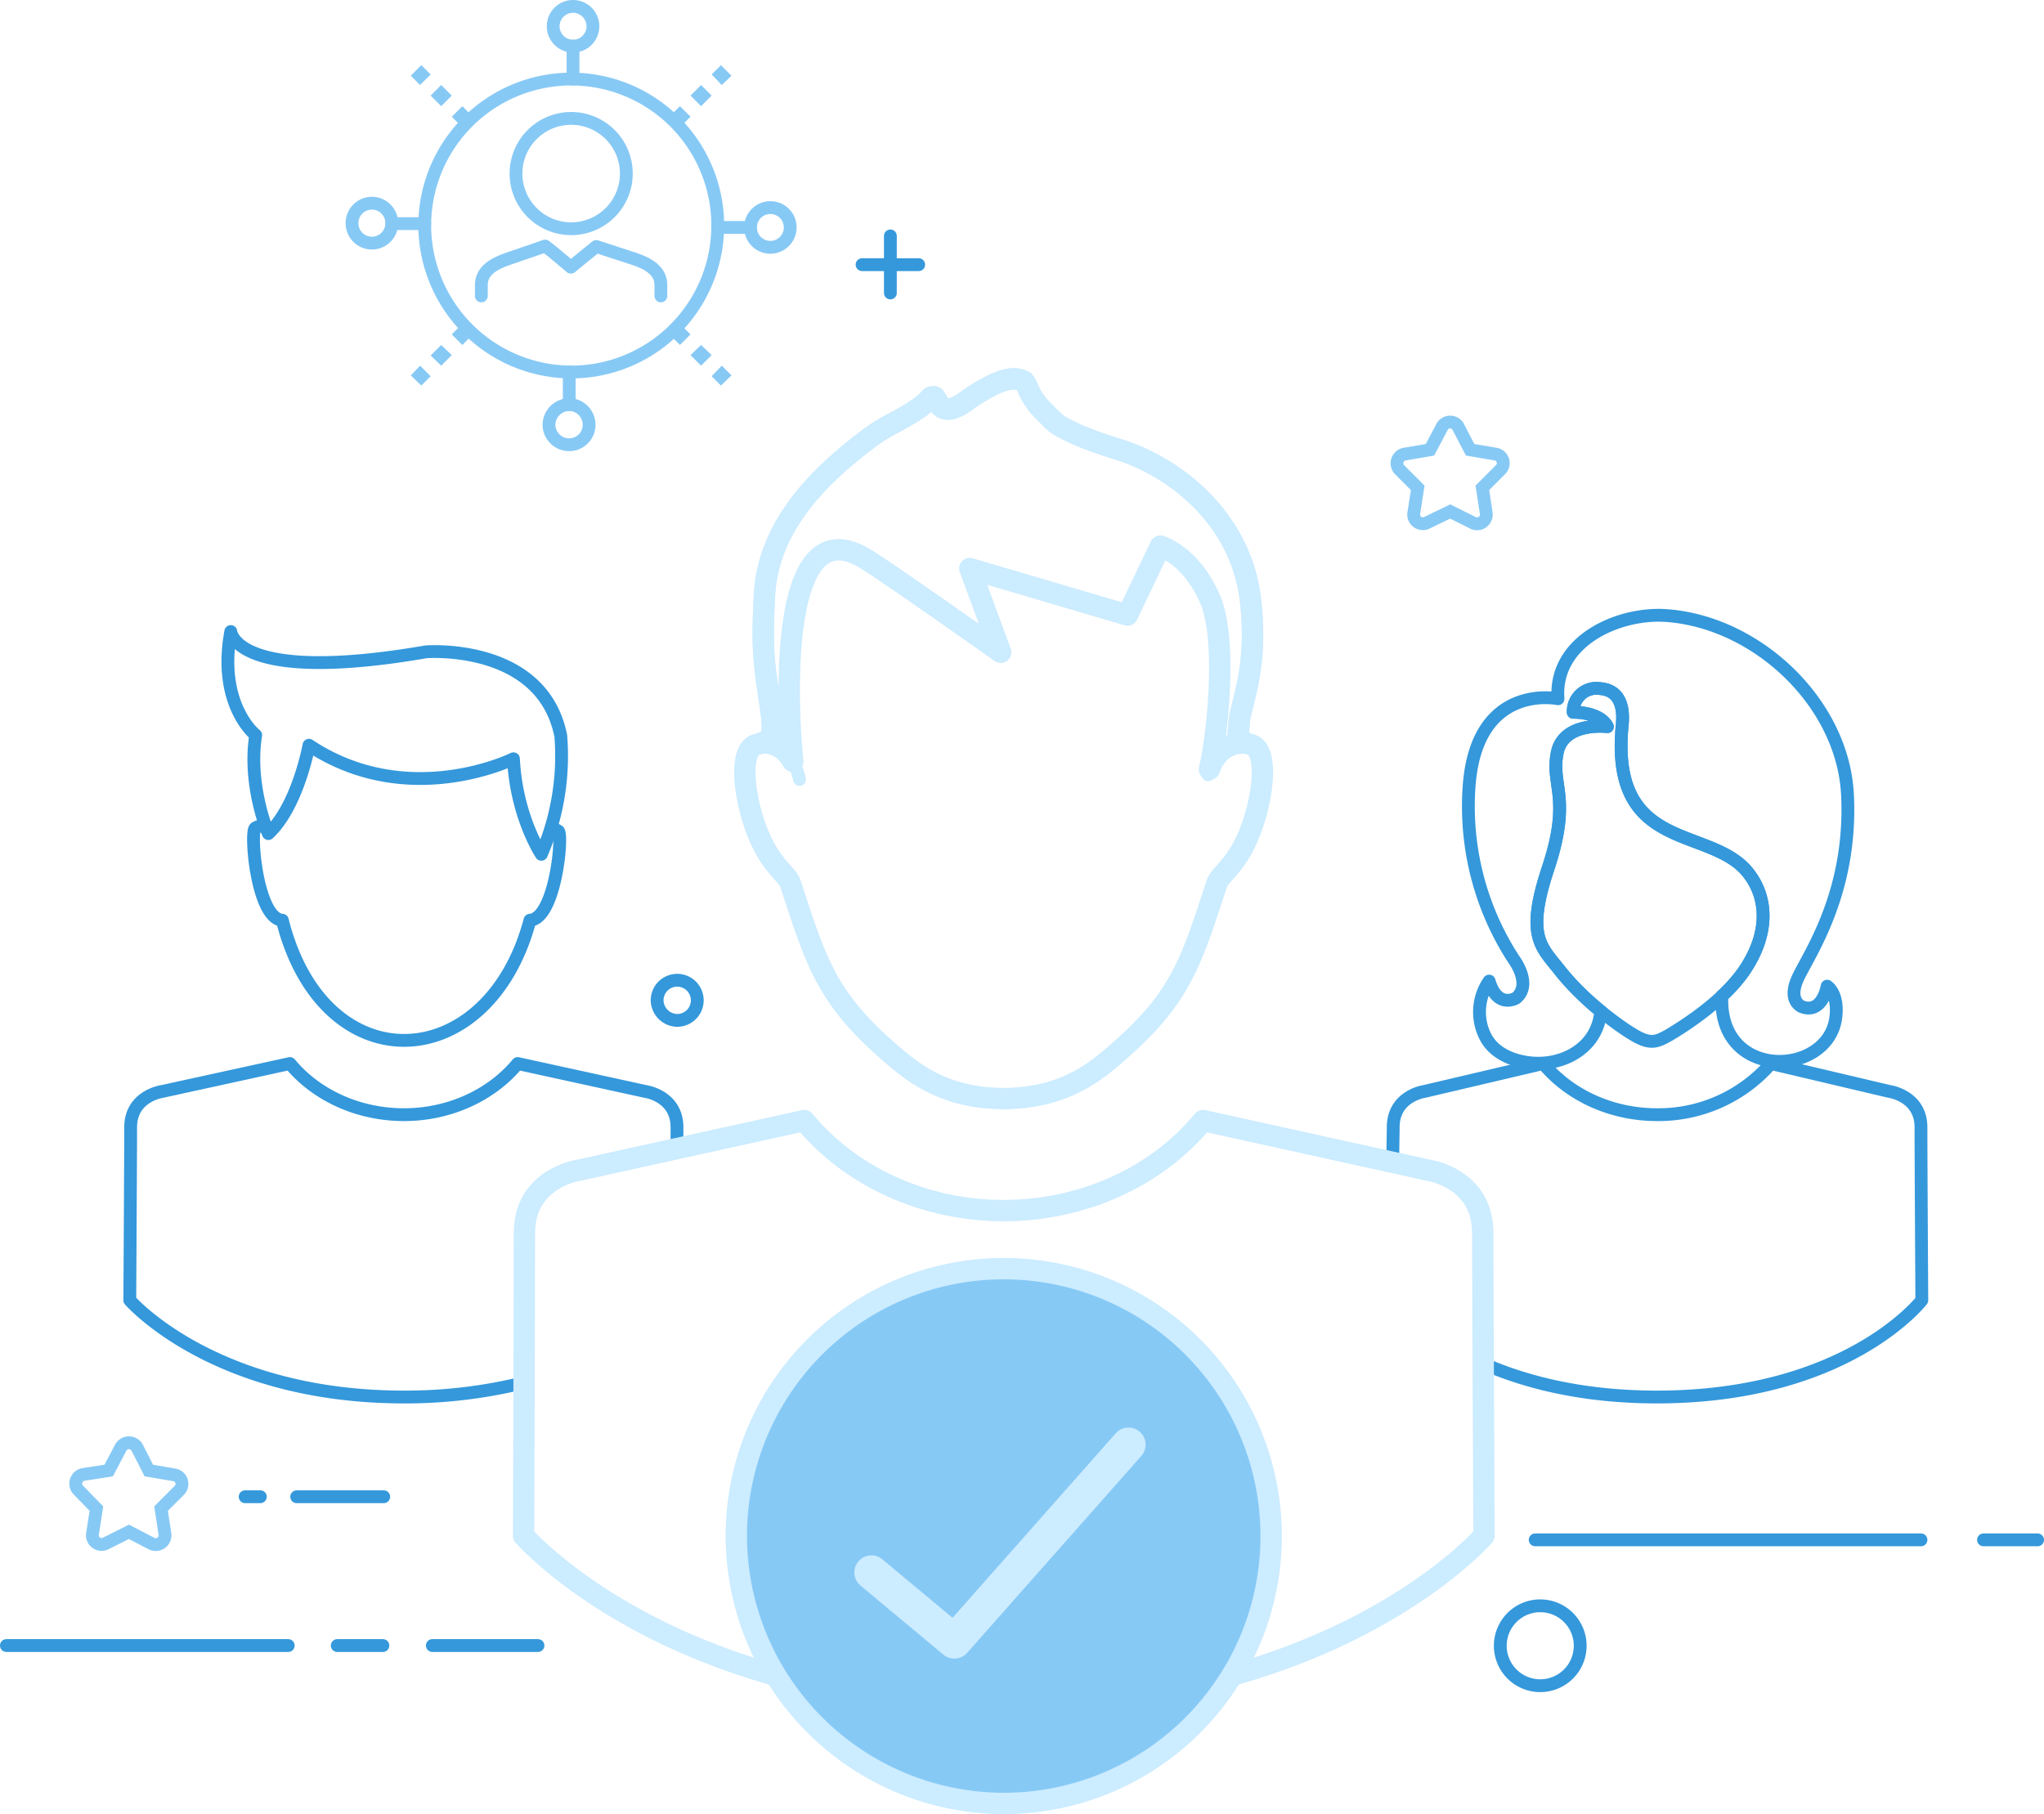 <svg xmlns="http://www.w3.org/2000/svg" viewBox="0 0 478.574 424.811">
  <defs/>
  <g data-name="Group 5265">
    <path fill="none" stroke="#3498db" stroke-linecap="round" stroke-linejoin="round" stroke-width="3" d="M89.847 350.49H69.466m-8.507 0h-3.562" data-name="Path 3678"/>
    <path fill="none" stroke="#ccecff" stroke-miterlimit="10" stroke-width="5" d="M235.379 257.254c-9.6 0-17.213-2.572-24.735-8.805-16.919-14.056-19.193-22.074-25.525-41.373-.592-1.884-2.671-3.069-5.144-6.929-4.946-7.62-8.014-23.954-3.065-25.735 4.055-1.188 4.055-1.483 3.856-5.939-1.582-12.47-2.572-13.758-1.781-29 .791-15.833 12.072-27.416 23.943-36.424a41.075 41.075 0 016.432-4.055c9.5-5.048 7.716-6.038 9.1-6.038 1.288-.6.791 6.432 8.511.394 8.706-5.836 11.179-4.75 12.562-4.154 1.089.493 1.089 3.363 4.651 6.929s2.969 3.264 8.01 5.641a94.644 94.644 0 0010 3.562c14.939 4.949 28.491 17.518 30.567 35.037 1.781 14.552-1.579 22.765-2.572 28.111-.2 4.456-1.188 4.75 2.87 5.939 4.945 1.781 1.88 18.114-3.065 25.735-2.476 3.86-4.552 5.045-5.144 6.929-6.336 19.3-8.607 27.317-25.529 41.373-7.22 6.038-14.538 8.607-23.939 8.805z" data-name="Path 3679"/>
    <path fill="none" stroke="#3498db" stroke-linecap="round" stroke-linejoin="round" stroke-width="3" d="M414.644 249.045a34.942 34.942 0 01-26.71 11.977c-10.487 0-20.381-4.452-26.614-11.977l-27.8 6.535s-7.319.99-7.319 8.411c0 1.682-.1 4.651-.1 8.213l8.117 1.784s12.956 1.682 12.956 14.744c0 5.346 0 17.621.1 30.584 9.7 4.257 23.053 7.819 40.663 7.819 44.619 0 62.031-22.662 62.031-22.662s-.2-32.862-.2-40.482c0-7.422-7.422-8.411-7.422-8.411z" data-name="Path 3680"/>
    <path fill="none" stroke="#3498db" stroke-linecap="round" stroke-linejoin="round" stroke-width="3" d="M403.169 233.205c-.986 20.292 25.525 19 26.714 4.552.493-5.247-2.079-6.829-2.079-6.829s-1.086 6.535-5.836 4.85c0 0-3.658-1.284-.89-7.024s12.661-20.094 11.477-42.859c-1.189-21.477-21.371-40.383-42.639-41.766-10.984-.7-26.122 5.939-25.128 19.5 0 0-18.8-3.959-20.779 19.991a65.665 65.665 0 0010.388 40.979s4.452 5.84.592 9.107c0 0-4.353 2.668-6.329-3.963a12.744 12.744 0 00-.99 12.772c1.976 4.158 6.727 6.134 11.477 6.432 6.925.4 14.049-3.367 15.433-10.689a6.011 6.011 0 01.493-1.188 67.258 67.258 0 01-9.6-9.5c-4.548-5.839-8.408-8.018-2.966-24.348 5.439-16.433.592-19.3 2.076-26.824 1.387-7.521 11.774-6.237 11.774-6.237-1.88-3.562-8.01-3.363-8.01-3.363a5.44 5.44 0 016.329-5.545c4.751.4 5.538 4.555 5.144 8.511-2.969 30.29 20.878 23.461 29.58 34.742 4.552 5.843 4.85 14.155-.986 22.765a36.293 36.293 0 01-5.247 5.939z" data-name="Path 3681"/>
    <path fill="none" stroke="#3498db" stroke-linecap="round" stroke-linejoin="round" stroke-width="3" d="M368.348 166.792s6.13-.2 8.01 3.363c0 0-10.387-1.284-11.774 6.237-1.483 7.521 3.363 10.391-2.076 26.824-5.442 16.33-1.582 18.508 2.966 24.348s12.96 12.47 17.515 15.042c3.558 1.983 4.945 1.387 7.911-.294 2.97-1.784 12.566-7.723 17.515-15.046 5.836-8.61 5.538-16.922.986-22.765-8.7-11.282-32.55-4.452-29.58-34.742.394-3.956-.394-8.113-5.144-8.511a5.44 5.44 0 00-6.329 5.545z" data-name="Path 3682"/>
    <path fill="none" stroke="#3498db" stroke-linecap="round" stroke-linejoin="round" stroke-width="3" d="M54.033 147.887s.99 12.47 45.708 4.75c0 0 27.207-2.178 31.56 19.7a58.356 58.356 0 01-4.551 27.714s-5.836-8.71-6.531-22.372c0 0-24.635 12.275-47.883-3.165 0 0-2.572 14.251-9.5 20.686 0 0-4.85-11.285-2.969-23.063 0 0-9-7.024-5.836-24.248z" data-name="Path 3683"/>
    <path fill="none" stroke="#3498db" stroke-linecap="round" stroke-linejoin="round" stroke-width="3" d="M129.123 194.109a2.66 2.66 0 011.583.5c1.188.493-.592 20.484-6.627 20.881-9.7 36.523-48.28 38.5-57.976 0-6.034-.4-7.617-20.981-6.332-21.577a2.246 2.246 0 012.079-.3" data-name="Path 3684"/>
    <path fill="none" stroke="#3498db" stroke-linecap="round" stroke-linejoin="round" stroke-width="3" d="M121.209 249.045c-6.233 7.525-16.124 11.977-26.611 11.977-10.586 0-20.481-4.452-26.714-11.977l-29.878 6.535s-7.418.99-7.418 8.411c0 7.62-.2 40.482-.2 40.482s19.587 22.662 64.209 22.662a115.575 115.575 0 0028.094-3.363c.1-14.45.1-29.1.1-35.04 0-13.062 12.963-14.744 12.963-14.744l22.755-5.048v-4.949c0-7.422-7.422-8.411-7.422-8.411z" data-name="Path 3685"/>
    <path fill="none" stroke="#ccecff" stroke-linecap="round" stroke-linejoin="round" stroke-width="5" d="M281.68 262.401c-10.88 13.265-28.3 21.084-46.7 21.084s-35.714-7.819-46.694-21.084l-52.532 11.583s-12.963 1.682-12.963 14.744c0 13.364-.2 70.872-.2 70.872s34.231 39.687 112.386 39.687c78.258 0 112.489-39.687 112.489-39.687s-.3-57.508-.3-70.872c0-13.062-12.956-14.744-12.956-14.744z" data-name="Path 3686"/>
    <path fill="#87c9f5" fill-rule="evenodd" stroke="#ccecff" stroke-miterlimit="10" stroke-width="5" d="M234.982 422.311a62.615 62.615 0 10-62.588-62.616 62.737 62.737 0 0062.588 62.616z" data-name="Path 3687"/>
    <path fill="none" stroke="#ccecff" stroke-linecap="round" stroke-linejoin="round" stroke-width="8" d="M204.03 368.217l19.42 16.178 40.781-46.105" data-name="Path 3688"/>
    <path fill="none" stroke="#ccecff" stroke-linecap="round" stroke-linejoin="round" stroke-width="3" d="M179.482 174.015s5.836-.1 7.716 8.514" data-name="Path 3689"/>
    <path fill="none" stroke="#ccecff" stroke-linecap="round" stroke-linejoin="round" stroke-width="3" d="M290.882 174.015s-6.137-.394-8.014 7.425" data-name="Path 3690"/>
    <path fill="none" stroke="#ccecff" stroke-linecap="round" stroke-linejoin="round" stroke-width="5" d="M202.928 103.048c-11.87 9.007-23.152 20.591-23.943 36.424-.791 15.244.2 16.532 1.781 29 .2 3.562.2 4.456-1.88 5.247.2.1.4.2.6.294 0 0 3.757 0 6.134 4.257-1.288-12.076-3.76-60.079 17.015-47.411 5.243 3.168 31.659 21.875 31.659 21.875l-7.223-19.6 36.906 10.888 7.716-16.135s7.12 2.079 11.572 12.275c4.254 9.6 1.682 32.858-.1 39.986 2.278-6.531 7.72-6.138 7.72-6.138l.493-.195c-2.079-.891-1.384-1.685-1.189-5.346.994-5.346 4.353-13.559 2.572-28.111-2.075-17.518-15.627-30.088-30.567-35.037a94.618 94.618 0 01-10-3.562c-5.041-2.377-4.449-2.079-8.011-5.641s-3.562-6.435-4.651-6.929c-1.383-.6-3.856-1.682-12.562 4.154-7.72 6.038-7.223-.99-8.511-.394-1.383 0 .4.99-9.1 6.038a41.075 41.075 0 00-6.432 4.055z" data-name="Path 3691"/>
    <path fill="none" stroke="#3498db" stroke-linecap="round" stroke-linejoin="round" stroke-width="3" d="M359.444 360.586h90.327m14.641 0h12.662" data-name="Path 3692"/>
    <path fill="none" stroke="#3498db" stroke-linecap="round" stroke-linejoin="round" stroke-width="3" d="M125.959 385.335h-24.734m-11.576 0H78.963m-11.477 0H1.5" data-name="Path 3693"/>
    <path fill="none" stroke="#3498db" stroke-linecap="round" stroke-linejoin="round" stroke-width="3" d="M360.529 394.738a9.354 9.354 0 100-18.707 9.354 9.354 0 000 18.707z" data-name="Path 3694"/>
    <path fill="none" stroke="#87c9f5" stroke-miterlimit="10" stroke-width="3" d="M347.964 120.075l-.89-5.839 4.153-4.161a2.151 2.151 0 00-1.185-3.761l-5.836-.99-2.671-5.148a2.157 2.157 0 00-3.956-.1l-2.771 5.247-5.74.99a2.177 2.177 0 00-1.287 3.762l4.158 4.158-.89 5.74a2.153 2.153 0 003.168 2.377l5.339-2.572 5.147 2.572a2.174 2.174 0 003.261-2.275z" data-name="Path 3695"/>
    <path fill="none" stroke="#3498db" stroke-linecap="round" stroke-linejoin="round" stroke-width="3" d="M158.508 238.943a4.7 4.7 0 10-4.651-4.647 4.793 4.793 0 004.651 4.647z" data-name="Path 3696"/>
    <path fill="none" stroke="#87c9f5" stroke-miterlimit="10" stroke-width="3" d="M38.601 359.103l-.89-5.84 4.158-4.158a2.152 2.152 0 00-1.189-3.76l-5.836-.99-2.671-5.247a2.184 2.184 0 00-3.959 0l-2.771 5.247-5.737.89a2.184 2.184 0 00-1.288 3.761l4.158 4.257-.89 5.74a2.152 2.152 0 003.165 2.377l5.343-2.671 5.144 2.671a2.174 2.174 0 003.264-2.277z" data-name="Path 3697"/>
    <path fill="none" stroke="#87c9f5" stroke-linecap="round" stroke-linejoin="round" stroke-width="3" d="M112.698 69.299v-2.572c0-3.267 2.87-4.952 6.034-6.042l8.9-3.065 1.781 1.384 4.254 3.565 4.353-3.565 1.583-1.284 9.1 2.966c3.164 1.089 6.034 2.774 6.034 6.042V69.3" data-name="Path 3698"/>
    <path fill="none" stroke="#87c9f5" stroke-linecap="round" stroke-linejoin="round" stroke-width="3" d="M133.674 53.562a12.917 12.917 0 10-12.86-12.867 12.922 12.922 0 0012.86 12.867z" data-name="Path 3699"/>
    <path fill="none" stroke="#87c9f5" stroke-linecap="round" stroke-linejoin="round" stroke-width="3" d="M133.678 87.115a34.3 34.3 0 10-34.231-34.348 34.421 34.421 0 0034.231 34.348z" data-name="Path 3700"/>
    <g fill="none" stroke="#87c9f5" stroke-linecap="round" stroke-linejoin="round" stroke-width="3" data-name="Group 5268">
      <g data-name="Group 5267">
        <path d="M134.169 10.803v7.721" data-name="Line 748"/>
        <path d="M134.169 10.802a4.651 4.651 0 10-4.648-4.651 4.646 4.646 0 004.648 4.651z" data-name="Path 3701"/>
      </g>
      <path d="M175.721 53.264h-7.715" data-name="Line 749"/>
      <path d="M185.02 53.264a4.649 4.649 0 11-4.647-4.651 4.644 4.644 0 014.647 4.651z" data-name="Path 3702"/>
      <path d="M133.28 94.736v-7.622" data-name="Line 750"/>
      <path d="M133.278 104.141a4.73 4.73 0 01-4.747-4.655 4.815 4.815 0 014.747-4.75 4.732 4.732 0 014.651 4.75 4.648 4.648 0 01-4.651 4.655z" data-name="Path 3703"/>
      <path d="M91.728 52.374h7.715" data-name="Line 751"/>
      <path d="M82.425 52.373a4.652 4.652 0 119.3 0 4.651 4.651 0 01-9.3 0z" data-name="Path 3704"/>
    </g>
    <g fill="#87c9f5" data-name="Group 5266">
      <path d="M156.727 27.331l2.475-2.472 2.472 2.474-2.475 2.473z" data-name="Rectangle 818"/>
      <path d="M161.672 22.384l2.474-2.474 2.474 2.474-2.474 2.474z" data-name="Rectangle 819"/>
      <path d="M168.795 15.259l-2.175 2.177 2.375 2.476 2.274-2.178z" data-name="Path 3705"/>
      <path d="M156.727 78.306l2.472-2.475 2.475 2.473-2.472 2.474z" data-name="Rectangle 820"/>
      <path d="M166.619 83.156l-2.474 2.474-2.474-2.474 2.474-2.377z" data-name="Path 3706"/>
      <path d="M171.269 87.905l-2.274-2.276-2.375 2.473 2.175 2.179z" data-name="Path 3707"/>
      <path d="M105.776 78.305l2.474-2.473 2.473 2.473-2.474 2.474z" data-name="Rectangle 821"/>
      <path d="M103.302 85.63l-2.474-2.375 2.474-2.475 2.474 2.377z" data-name="Path 3708"/>
      <path d="M98.653 90.282l2.176-2.179-2.474-2.473-2.176 2.276z" data-name="Path 3709"/>
      <path d="M105.777 27.333l2.473-2.474 2.474 2.474-2.473 2.473z" data-name="Rectangle 822"/>
      <path d="M100.829 22.384l2.474-2.474 2.474 2.474-2.474 2.474z" data-name="Rectangle 823"/>
      <path d="M96.179 17.731l2.475-2.473 2.176 2.177-2.475 2.473z" data-name="Rectangle 824"/>
    </g>
    <path fill="none" stroke="#3498db" stroke-linecap="round" stroke-linejoin="round" stroke-width="3" d="M208.469 68.605V55.244" data-name="Line 752"/>
    <path fill="none" stroke="#3498db" stroke-linecap="round" stroke-linejoin="round" stroke-width="3" d="M201.84 61.974h13.257" data-name="Line 753"/>
  </g>
</svg>
